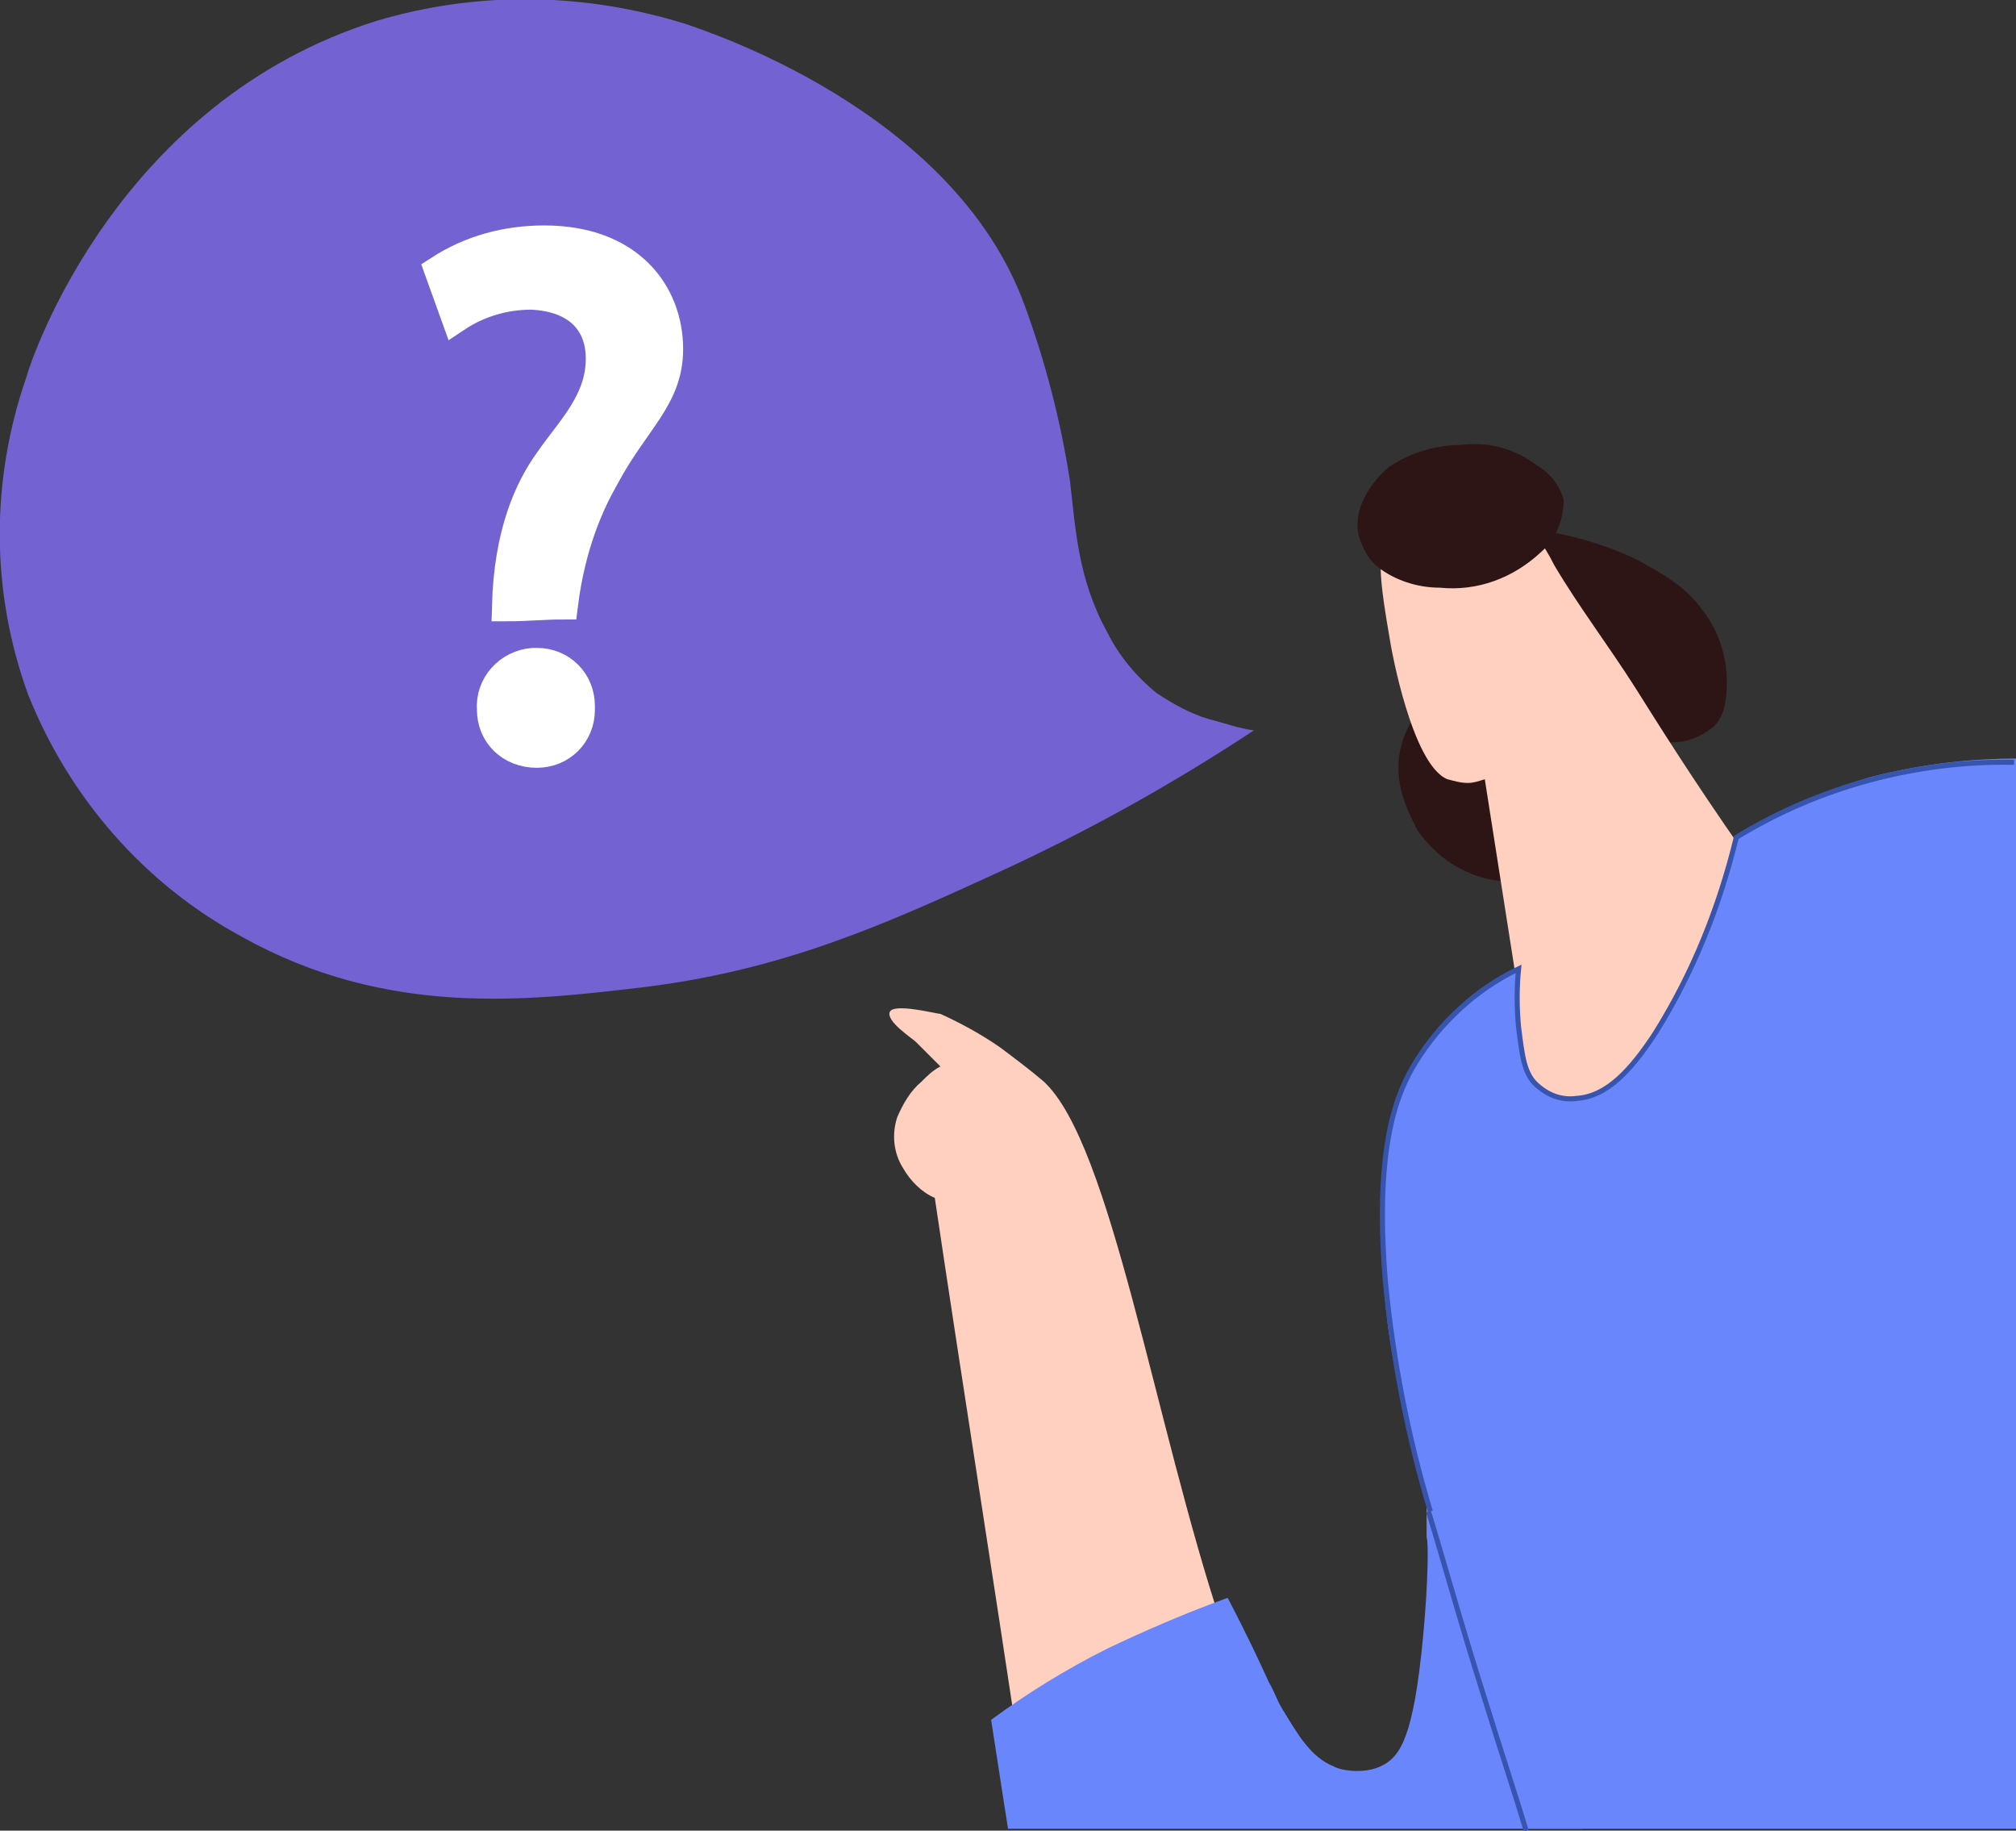 <?xml version="1.0" encoding="utf-8"?>
<!-- Generator: Adobe Illustrator 22.1.0, SVG Export Plug-In . SVG Version: 6.00 Build 0)  -->
<svg version="1.1" id="Layer_1" xmlns="http://www.w3.org/2000/svg" xmlns:xlink="http://www.w3.org/1999/xlink" x="0px" y="0px"
	 viewBox="0 0 107.4 97.5" style="enable-background:new 0 0 107.4 97.5;" xml:space="preserve">
<rect x="0" y="0" width="107.4" height="97.5" fill="#333333" stroke="none"/>
<style type="text/css">
	.st0{fill:#FFD0C0;}
	.st1{fill:#2E1515;}
	.st2{fill:#6986FC;}
	.st3{fill:#7362D1;}
	.st4{fill:#6986FC;stroke:#3755AF;stroke-width:0.27;stroke-miterlimit:10;}
	.st5{fill:#6E80BE;stroke:#3755AF;stroke-width:0.27;stroke-miterlimit:10;}
	.st6{fill:#FFFFFF;stroke:#FFFFFF;stroke-width:1.585;stroke-miterlimit:10;}
</style>
<title>request1</title>
<path class="st0" d="M49.8,63.8c1.5,10.1,3.1,20.1,4.6,30.2l11.8-4.4c-0.2-0.5-0.6-1.6-1.1-3c-3.6-10.8-5.9-25.7-9.5-29
	c-0.7-0.6-1.5-1.2-2.3-1.8c-1-0.7-2.1-1.3-3.2-1.8c-0.2,0-2.5-0.6-2.7-0.1s1.2,1.4,1.4,1.6l1.3,1.3c-0.4,0.2-0.7,0.5-1,0.8
	c-0.6,0.5-1,1.2-1.3,1.9c-0.3,0.9-0.2,1.9,0.3,2.7C48.5,62.9,49.1,63.5,49.8,63.8z"/>
<path class="st1" d="M87.9,30.2c1.1,0.6,2.1,1.3,2.8,2.3c1.1,1.4,1.5,3.2,1.2,5c-0.1,0.5-0.3,0.9-0.6,1.2c-0.5,0.4-1.1,0.7-1.7,0.8
	c-0.9,0.1-1.8,0-2.7-0.3c-2.8-1.1-4.3-3.8-5.2-5.4c-0.4-0.8-0.8-1.6-1-2.5c-0.2-1-0.3-2.1-0.1-3.2c1.6,0.1,3.1,0.4,4.6,0.9
	C86.1,29.3,87.1,29.7,87.9,30.2z"/>
<path class="st1" d="M74.7,42.3c0.2,0.7,0.5,1.3,0.8,1.9c0.7,1,1.6,1.8,2.8,2.3c0.4,0.2,2.4,0.9,3.4-0.1c0.5-0.5,0.5-1.2,0.5-2.4
	c-0.1-1.4-0.5-2.8-1.3-4c-0.2-0.3-0.4-0.6-0.7-0.8c-0.4-0.2-0.8-0.4-1.2-0.5c-0.5-0.1-1.1-0.4-1.5-0.8c-0.4-0.5-0.2-0.8-0.5-1
	c-0.4-0.2-1.3,0.7-1.8,1.5C74.5,39.6,74.3,40.9,74.7,42.3z"/>
<path class="st2" d="M75.8,87.3c-0.5,5.2-1.2,6.2-2.1,6.7c-1.1,0.6-2.5,0.2-2.6,0.1c-1.3-0.5-2-1.8-2.8-3.1
	c-0.3-0.5-0.4-0.9-0.7-1.4c-0.5-1.1-1.2-2.6-2.2-4.5c-2.2,0.8-4.3,1.7-6.4,2.7c-2.2,1.1-4.3,2.4-6.2,3.8l0.9,5.8h30.6
	c-0.7-1.7-1.1-3.6-1.4-5.4c-0.5-3.4-0.1-4.6-1.1-6.7c-0.5-1-1.3-2-1.7-3.1c-0.2-0.9-0.5-1.7-0.8-2.5c-0.4-0.8-1.2-1.4-1.2-2.3
	c0-0.3,0.1-0.7,0.1-1.1c0-0.3-0.2-0.7-0.4-0.9c-0.5-0.6-1.1-1.6-2-2.9c0.2,3.9,0.2,7.1,0.2,9.4C76.1,82,76.1,84.2,75.8,87.3z"/>
<path class="st3" d="M59,33.7c-1.6-2.9-1.7-5.6-2-8.1c-0.5-3.2-1.3-6.3-2.4-9.3c-3.8-10.5-17.2-14.7-18-15
	c-5.4-1.7-11.1-1.8-16.5-0.2C6.3,5.4,1.7,19,1.4,20.1C-0.5,25.6-0.5,31.5,1.5,37c2.2,5.5,6.2,10.1,11.4,12.9
	c7.7,4.3,15.2,3.4,21.2,2.7c7.6-0.9,13.1-3.4,19-6.1c4.8-2.2,9.3-4.7,13.7-7.6c-0.8-0.1-1.6-0.4-2.4-0.6c-1-0.3-1.9-0.8-2.8-1.4
	C60.5,36,59.6,34.9,59,33.7z"/>
<path class="st0" d="M82.8,30.1c1.3,2.2,2.9,4.3,4.3,6.5c1.2,1.9,3,4.8,5.8,8.8c0.2,0.5,0.4,1,0.4,1.5c0.1,0.7,0.1,1.5,0,2.2
	c-0.3,2.2-0.8,4.3-1.4,6.4c-0.4,1.6-1.1,3-2,4.3c-1.3,1.7-3.3,2.7-5.5,2.8c-1.5,0-3.8-0.6-3.9-1.8c0-0.2,0-0.8,0.8-1.5
	c-0.2-0.3-0.4-0.6-0.6-0.9c-0.9-2.1-0.9-4.5,0-6.7l-1.6-10.2c-0.3,0.1-0.6,0.2-0.9,0.2c-0.4,0-0.7-0.1-1.1-0.2c-1.9-0.8-3-7.1-3-7.1
	c-0.6-3.5-0.9-5.3,0.1-6.9c0.2-0.2,1.3-2.1,3.1-2.2s3.3,1.8,4.5,3.2C82.2,29,82.5,29.5,82.8,30.1z"/>
<path class="st2" d="M92.4,44.6c-0.9,3.7-2.3,7.2-4.3,10.4c-1.3,2-2.6,3.4-4.2,3.5c-0.7,0.1-1.4-0.1-2-0.6c-0.8-0.6-0.9-1.6-1.1-3.2
	c-0.1-1-0.1-2.1,0-3.1c-2.3,1.1-4.2,2.9-5.5,5c-0.9,1.5-2.2,4.2-1.6,11.6c0.4,5.5,1.6,9.2,5.5,22.2c0.9,3.2,1.7,5.7,2.1,7
	c8.7,0,17.4,0,26.1,0c0-19,0-38,0-57c-2,0-4.7,0.2-7.8,1C96.6,42.3,94.1,43.5,92.4,44.6z"/>
<path class="st4" d="M107.3,40.6c-5.2-0.1-10.4,1.3-14.8,4c-0.9,3.7-2.3,7.2-4.3,10.4c-1.3,2-2.6,3.4-4.2,3.5
	c-0.7,0.1-1.4-0.1-2-0.6c-0.8-0.6-0.9-1.6-1.1-3.2c-0.1-1-0.1-2.1,0-3.1c-2.3,1.1-4.2,2.9-5.5,5c-0.9,1.5-2.2,4.2-1.6,11.6
	c0.4,4.2,1.2,8.3,2.4,12.3"/>
<path class="st5" d="M76.1,80.5c0.8,2.6,1.7,5.9,3,10c0.9,2.9,1.7,5.3,2.2,7"/>
<path class="st1" d="M81.9,24.8c-1.2-0.9-2.6-1.3-4.1-1.1c-1.3,0-2.6,0.4-3.7,1.1c-0.2,0.1-2.2,1.8-1.7,3.8c0.2,0.6,0.5,1.2,1,1.6
	c0.9,0.7,2.1,1.1,3.3,1.1c2,0.2,3.9-0.5,5.4-1.9c0.8-0.7,1.2-1.7,1.2-2.8C83.1,25.9,82.6,25.2,81.9,24.8z"/>
<path class="st6" d="M27,32.3c0.1-3.9,1.2-6.3,2.3-7.8c1.1-1.6,2.7-3.1,2.7-5.4c0-2-1.3-3.3-3.7-3.4c-1.4,0-2.8,0.4-4,1.2l-0.9-2.5
	c1.7-1.1,3.6-1.6,5.6-1.6c4.5,0,6.6,2.8,6.6,5.8c0,2.6-1.8,3.8-3.4,6.8c-0.8,1.4-1.8,3.6-2.2,6.8C29,32.2,28,32.3,27,32.3z
	 M26.2,37.8c-0.1-1.3,0.9-2.4,2.2-2.5c0.1,0,0.1,0,0.2,0c1.3,0,2.3,1,2.3,2.3c0,0.1,0,0.1,0,0.2c0,1.3-1,2.3-2.3,2.3
	C27.2,40.1,26.2,39.1,26.2,37.8L26.2,37.8z"/>
</svg>
